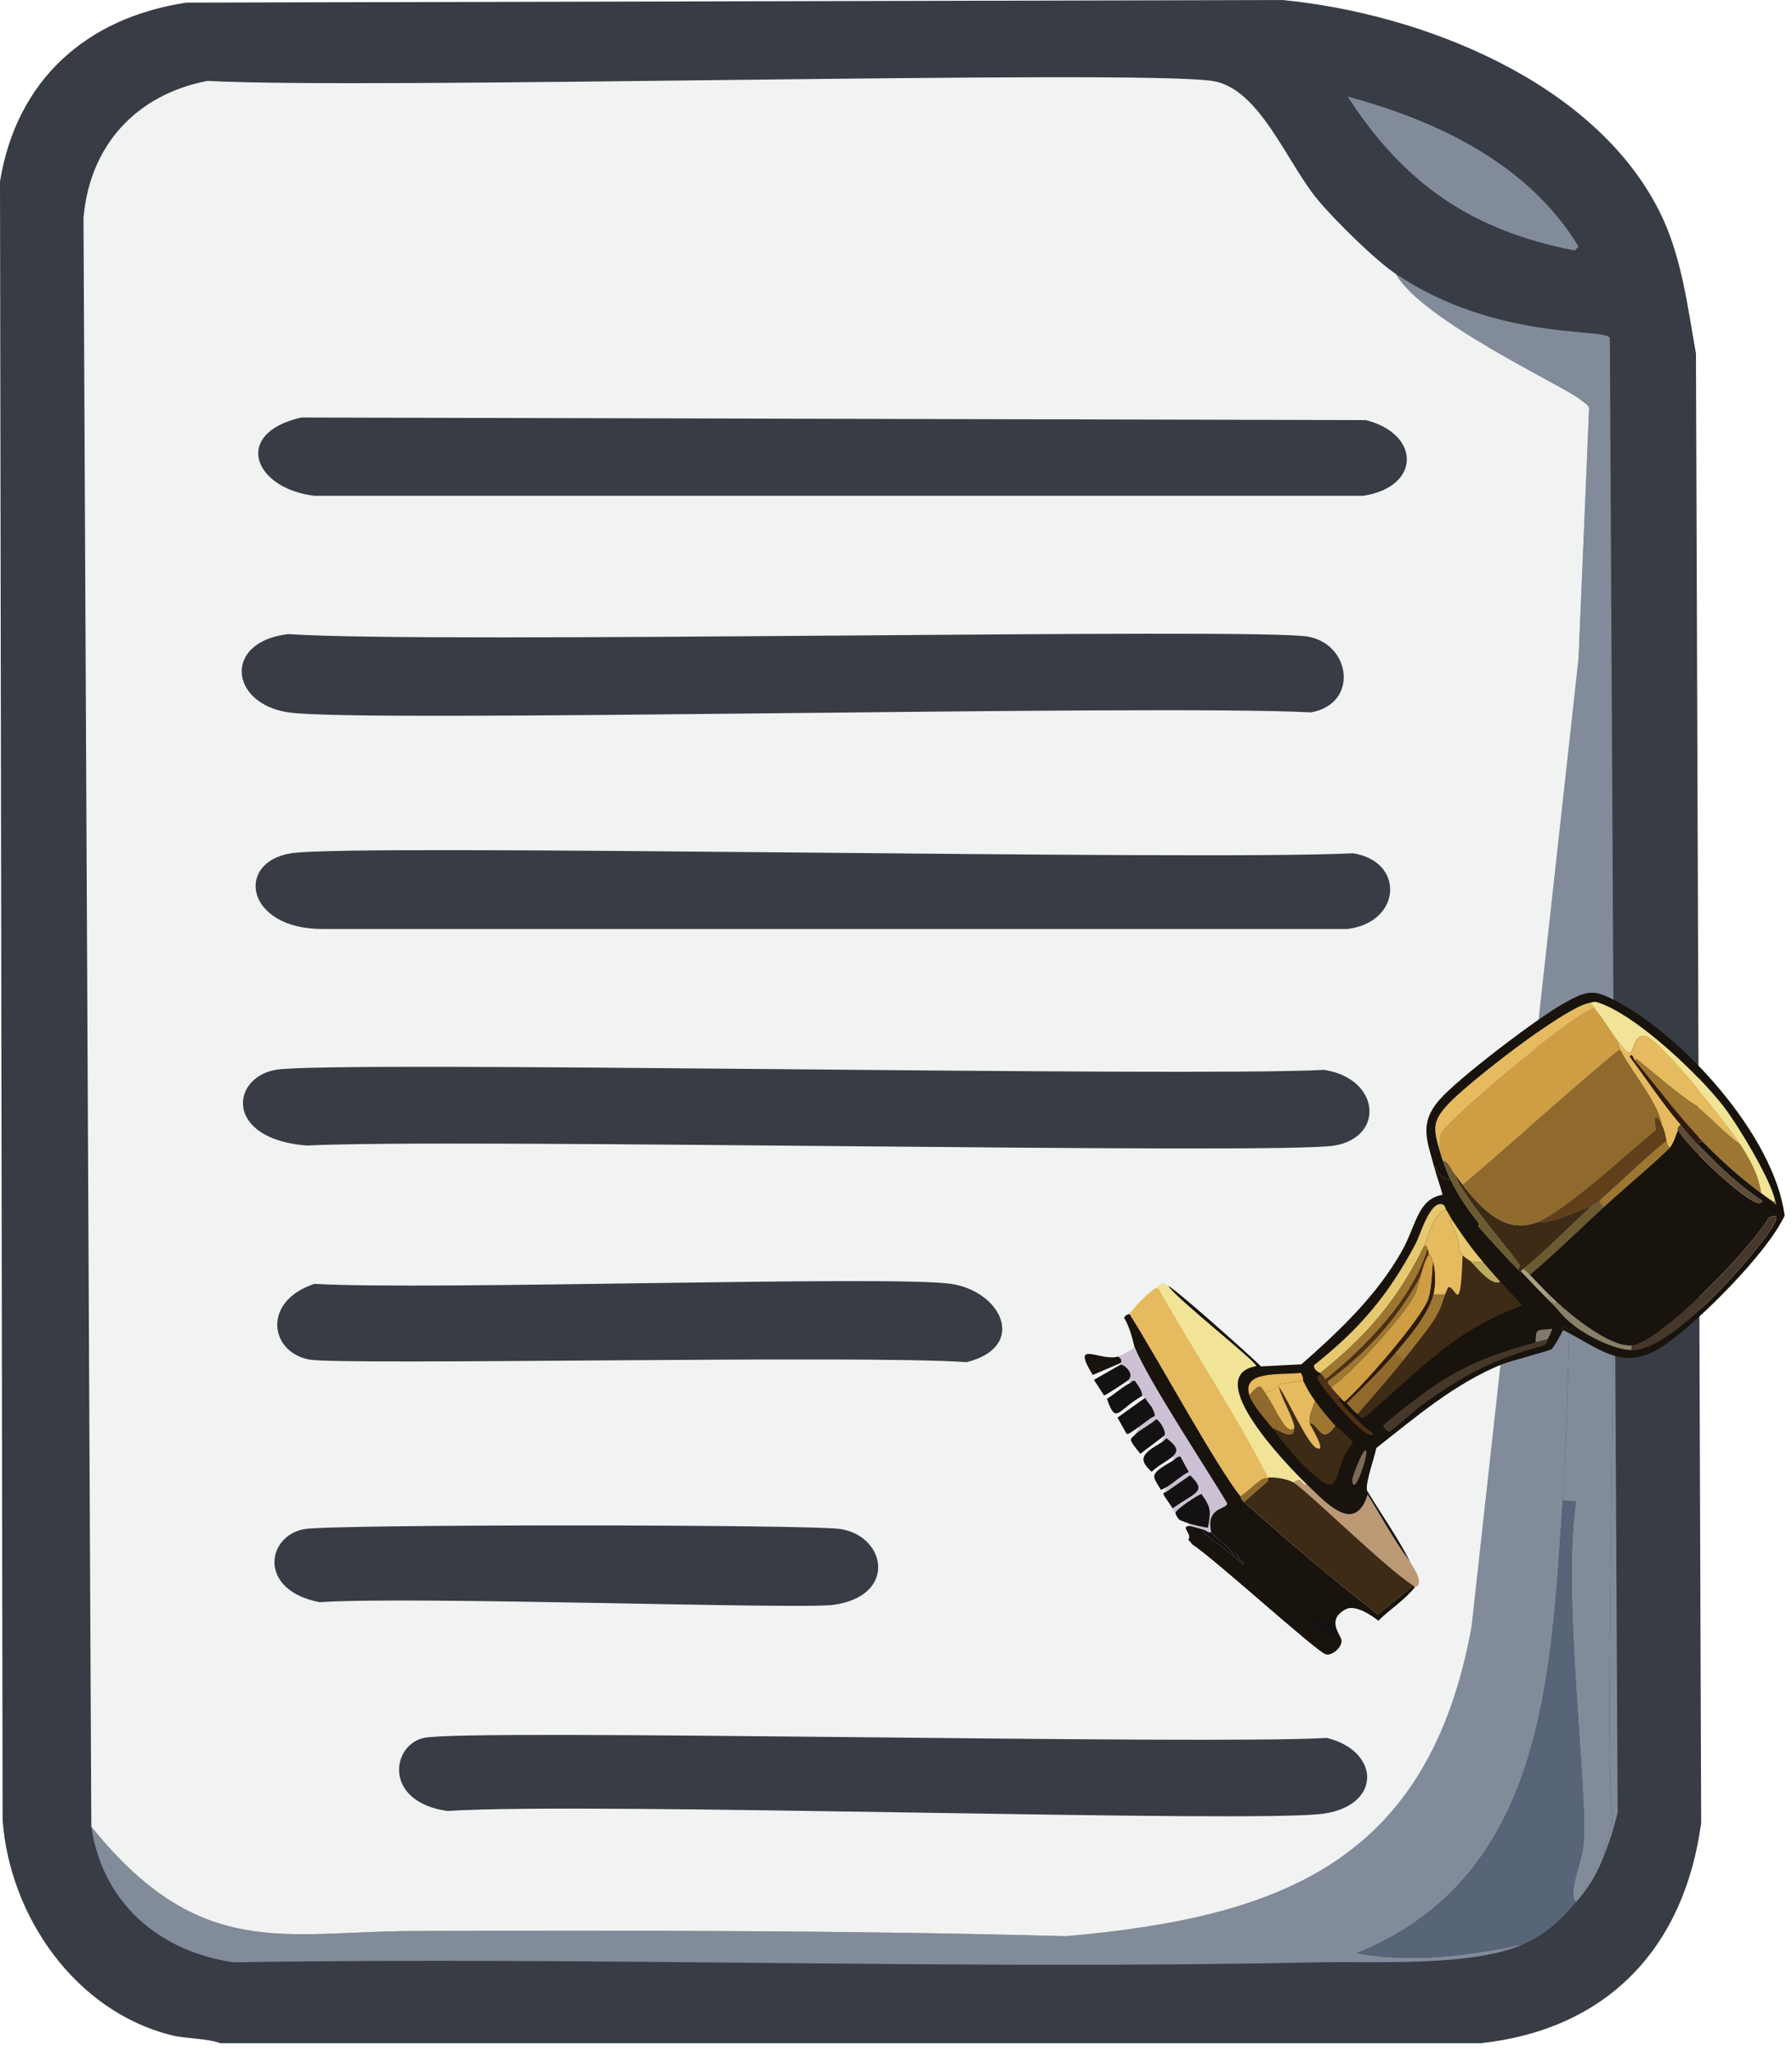 <svg width="180" height="206" viewBox="0 0 180 206" fill="none" xmlns="http://www.w3.org/2000/svg">
<path d="M166.683 21.229C168.906 25.652 169.493 30.695 170.353 35.512L170.877 183.063C169.205 195.612 161.463 203.836 148.731 205.209H22.146C20.799 204.722 18.634 204.753 17.297 204.423C7.569 202.033 0.97 192.467 0.262 182.801L0 18.215C1.672 8.025 8.675 1.772 18.739 0.262L128.813 0C142.651 1.337 160.095 8.104 166.683 21.229Z" fill="#383C44"/>
<path d="M160.918 186.864L161.966 182.801C160.986 174.609 162.993 118.188 161.442 115.185C161.285 114.875 159.833 114.65 159.476 114.791C159.382 114.828 158.323 116.395 158.297 116.495C157.883 118.157 157.558 142.53 156.986 150.696C155.76 168.277 155.257 188.499 136.282 196.167C141.864 197.179 147.583 196.424 153.055 195.25C147.882 197.557 138.4 196.959 132.482 197.085C96.173 197.871 59.775 196.498 23.456 197.085C15.961 195.995 10.279 191.094 9.173 183.457C20.112 197.069 28.625 193.971 41.54 193.94C63.382 193.887 85.224 193.861 107.06 194.464C128.891 192.551 143.515 186.848 147.814 163.407L158.559 66.175L159.607 41.278C159.749 40.701 159.146 40.492 158.69 40.098C157.301 38.903 142.787 32.168 140.213 27.518C150.371 34.312 161.248 32.902 161.704 33.94L162.49 182.015C162.092 183.719 161.589 185.244 160.918 186.864Z" fill="#818B9A"/>
<path d="M160.918 186.863C160.21 188.562 159.487 189.662 158.297 191.057C157.379 190.019 158.962 187.162 159.083 184.898C159.408 178.786 156.902 160.126 158.297 150.827L156.986 150.696C157.558 142.53 157.883 118.156 158.297 116.495C158.323 116.395 159.382 114.828 159.476 114.791C159.833 114.65 161.284 114.875 161.442 115.184C162.993 118.188 160.986 174.609 161.966 182.801L160.918 186.863Z" fill="#818B9A"/>
<path d="M158.297 191.057C156.735 192.886 155.299 194.249 153.055 195.25C147.583 196.424 141.865 197.179 136.282 196.167C155.257 188.499 155.76 168.277 156.987 150.696L158.297 150.828C156.903 160.126 159.408 178.786 159.083 184.898C158.963 187.162 157.38 190.019 158.297 191.057Z" fill="#586478"/>
<path d="M135.365 9.697C144.401 12.134 153.543 16.469 158.559 24.767L158.166 25.16C147.861 23.157 141.062 18.498 135.365 9.697Z" fill="#818B9A"/>
<path d="M140.213 27.518C142.787 32.168 157.301 38.903 158.69 40.098C159.146 40.491 159.749 40.701 159.607 41.278L158.559 66.175L147.814 163.407C143.516 186.848 128.891 192.551 107.06 194.464C85.224 193.861 63.382 193.887 41.54 193.94C28.625 193.971 20.112 197.069 9.173 183.456L8.387 21.884C9.01 14.614 13.665 9.508 20.836 8.124C37.221 9.01 113.586 6.961 121.737 8.124C126.507 8.806 129.206 16.265 132.351 20.049C134.044 22.088 138.085 26.093 140.213 27.518Z" fill="#F1F2F2"/>
<path d="M29.222 85.7C35.412 84.699 120.321 86.466 135.889 85.7C141.125 86.487 140.805 92.619 135.365 93.301H32.367C24.693 93.311 23.582 86.612 29.222 85.7Z" fill="#383C44"/>
<path d="M27.65 107.453C32.828 106.483 118.655 108.197 133.006 107.453C138.625 108.328 139.128 114.178 134.055 115.053C128.582 115.997 45.545 114.304 30.795 115.053C22.581 114.398 23.142 108.297 27.65 107.453Z" fill="#383C44"/>
<path d="M30.27 41.933L137.199 42.195C142.729 43.605 142.724 48.904 136.937 49.795H31.581C25.448 49.062 23.325 43.5 30.27 41.933Z" fill="#383C44"/>
<path d="M28.96 63.686C43.547 64.687 126.396 63.004 131.433 63.948C135.7 64.75 136.497 70.662 131.696 71.548C115.787 70.715 36.167 72.638 28.96 71.548C23.032 70.652 22.408 64.435 28.96 63.686Z" fill="#383C44"/>
<path d="M31.581 128.944C43.175 129.61 89.501 128.068 95.528 128.944C100.628 129.688 103.249 135.27 97.101 136.806C86.691 136.067 34.301 137.152 31.056 136.544C27.078 135.8 26.308 130.679 31.581 128.944Z" fill="#383C44"/>
<path d="M42.588 174.546C47.023 173.597 121.123 175.274 133.268 174.546C138.609 175.851 138.835 181.266 133.006 182.146C126.265 183.163 59.482 180.951 44.947 181.884C38.5 180.998 39.281 175.253 42.588 174.546Z" fill="#383C44"/>
<path d="M30.532 153.579C33.185 153.071 81.864 153.092 84.521 153.579C89.102 154.418 90.04 160.304 83.735 161.18C80.27 161.662 41.079 160.283 32.105 160.918C25.915 159.722 26.732 154.308 30.532 153.579Z" fill="#383C44"/>
<path d="M121.663 153.878C121.385 154.004 121.113 153.705 121.045 153.679C120.856 153.611 119.572 153.26 119.488 153.26L119.425 153.018C119.619 153.097 121.265 153.485 121.338 153.422C121.605 151.839 121.721 151.519 120.688 150.057C120.526 149.989 117.983 151.65 118.067 151.981C117.821 151.677 117.847 151.593 117.784 151.488C120.153 149.816 121.27 149.847 119.545 148.159C118.731 148.726 117.915 149.292 117.098 149.858C117.098 149.858 116.909 149.837 117.129 149.386C117.706 149.087 118.67 148.186 119.409 147.835L118.56 146.278C118.162 146.304 118.036 146.566 117.863 146.666L117.81 146.267C118.403 145.696 118.277 145.303 117.176 144.443C117.014 144.553 116.872 144.758 116.715 144.847C116.573 144.501 116.919 144.501 116.998 144.155C117.124 143.578 116.327 142.483 116.112 142.556C115.546 143.096 114.472 143.61 113.989 144.118L114.44 143.28C114.949 142.944 115.41 142.488 115.971 142.231C116.07 142.09 115.756 141.455 115.677 141.303C115.745 141.199 116.317 140.716 116.311 140.674C116.296 140.386 113.659 136.497 113.518 135.622C113.596 135.574 113.67 135.622 113.937 135.255C115.3 138.609 120.982 147.174 123.23 150.943C123.419 151.64 121.034 151.252 121.653 153.883L121.663 153.878Z" fill="#CCC1D4"/>
<path d="M119.425 153.018C119.241 152.945 118.576 152.709 118.539 152.683C118.156 152.395 118.099 152.012 118.072 151.981C117.988 151.65 120.531 149.989 120.693 150.057C121.721 151.519 121.61 151.839 121.343 153.422C121.27 153.49 119.624 153.097 119.43 153.018H119.425Z" fill="#141113"/>
<path d="M115.682 141.298C115.761 141.45 116.075 142.084 115.976 142.226C115.415 142.483 114.954 142.939 114.445 143.274C114.236 143.411 113.334 144.118 113.172 144.024L112.249 142.378L115.032 140.386C115.263 140.779 115.63 141.199 115.682 141.298Z" fill="#141113"/>
<path d="M115.682 141.298C115.63 141.193 115.263 140.779 115.033 140.386C114.922 140.203 114.781 140.287 114.728 140.208C114.681 140.134 114.88 139.851 113.995 138.698C113.706 138.599 113.633 138.866 113.465 138.939L113.329 138.614C114.026 137.98 112.904 137 112.558 137.063C112.669 136.979 112.564 136.911 112.569 136.906C112.695 136.623 112.616 136.455 112.296 136.256C112.427 136.219 113.298 135.763 113.523 135.627C113.664 136.497 116.301 140.391 116.317 140.68C116.317 140.727 115.745 141.204 115.682 141.309V141.298Z" fill="#CCC1D4"/>
<path d="M116.998 144.155L114.54 146.01C113.24 144.401 113.523 144.611 113.989 144.113C114.466 143.605 115.546 143.091 116.112 142.551C116.322 142.478 117.124 143.573 116.998 144.15V144.155Z" fill="#141113"/>
<path d="M114.729 140.203C112.239 141.597 112.113 143.18 111.19 140.486C111.914 140.061 112.768 139.254 113.471 138.934C113.638 138.856 113.712 138.594 114 138.693C114.886 139.852 114.681 140.135 114.734 140.203H114.729Z" fill="#141113"/>
<path d="M117.129 149.386C117.035 149.433 116.647 149.648 116.6 149.627C115.724 148.133 115.357 148.139 117.863 146.666C118.036 146.566 118.167 146.299 118.56 146.278L119.409 147.835C118.67 148.186 117.706 149.087 117.129 149.386Z" fill="#141113"/>
<path d="M113.329 138.609C113.198 138.725 111.033 140.177 110.892 140.15L109.885 138.583L112.558 137.058C112.904 137 114.026 137.98 113.329 138.609Z" fill="#141113"/>
<path d="M117.784 151.488C117.559 151.126 116.925 150.246 116.883 150.125C116.788 149.837 117.087 149.905 117.098 149.863C117.912 149.297 118.728 148.731 119.545 148.165C121.27 149.853 120.148 149.816 117.784 151.493V151.488Z" fill="#141113"/>
<path d="M117.811 146.262C117.349 146.708 116.217 147.237 115.688 147.824C114.288 146.556 114.666 146.016 116.715 144.847C116.872 144.758 117.014 144.548 117.176 144.443C118.272 145.298 118.398 145.696 117.811 146.267V146.262Z" fill="#141113"/>
<path d="M112.569 136.895L109.759 138.096C107.505 134.411 110.514 136.78 112.296 136.245C112.621 136.445 112.7 136.612 112.569 136.895Z" fill="#18130C"/>
<path d="M127.403 148.401C127.377 148.427 127.345 148.448 127.319 148.474C126.81 148.175 125.615 149.575 124.588 150.272C122.046 147.074 116.212 136.292 113.444 131.968C114.052 131.145 115.211 129.961 116.07 129.368L116.348 129.347C119.944 135.753 124.048 141.859 127.403 148.395V148.401Z" fill="#E6BA5E"/>
<path d="M131.24 149.045C130.705 149.328 130.862 148.123 129.903 148.878C129.363 148.553 128.068 148.322 127.403 148.395C124.048 141.859 119.944 135.753 116.348 129.347L116.07 129.368C116.306 129.206 116.505 129.012 116.773 128.902C116.935 128.87 117.187 129.049 117.349 129.138C118.12 130.406 126.061 136.612 126.197 137.199C120.52 138.174 129.442 147.316 131.234 149.045H131.24Z" fill="#F1E496"/>
<path d="M141.644 156.855C141.99 157.531 142.844 158.527 142.394 159.319C142.388 159.329 142.242 159.251 142.111 159.418C142.058 159.371 142.011 159.282 141.964 159.251C139.112 157.442 131.407 149.784 129.903 148.883C130.857 148.128 130.705 149.334 131.239 149.051C133.132 150.875 136.077 154.214 137.383 150.125C138.798 152.353 140.072 154.806 141.649 156.855H141.644Z" fill="#BB9975"/>
<path d="M124.95 150.848C125.752 150.157 126.538 149.444 127.345 148.752C127.408 148.699 127.314 148.484 127.324 148.474C127.35 148.448 127.382 148.427 127.408 148.401C128.074 148.322 129.368 148.558 129.908 148.883C131.413 149.79 139.113 157.442 141.969 159.251L138.415 162.144C133.782 158.569 129.326 154.743 124.955 150.854L124.95 150.848Z" fill="#3E2B15"/>
<path d="M124.95 150.848C124.604 150.555 124.625 150.314 124.593 150.272C125.615 149.575 126.81 148.175 127.324 148.474C127.314 148.484 127.408 148.699 127.345 148.752C126.538 149.444 125.757 150.157 124.95 150.848Z" fill="#8F6A2C"/>
<path d="M142.111 159.418C141.089 160.713 139.61 161.625 138.447 162.778C137.744 162.202 136.114 161.143 135.197 161.615C133.127 162.679 134.72 164.246 134.751 164.749C134.799 165.446 133.839 166.316 133.158 166.149C132.319 165.944 121.695 156.31 119.797 155.141L119.357 154.638C119.818 154.072 118.482 153.291 119.488 153.26C119.567 153.26 120.856 153.611 121.045 153.679C120.83 153.82 120.908 153.889 121.06 154.035C121.799 154.753 123.891 156.101 124.813 157.133L124.981 156.986C124.232 156.583 124.389 155.891 123.928 156.127C123.372 155.204 122.303 154.78 121.663 153.878C121.045 151.247 123.43 151.629 123.241 150.938C120.987 147.169 115.305 138.604 113.948 135.249C113.89 135.108 113.56 133.352 112.91 132.372C113.056 131.994 113.429 132.005 113.45 131.973C116.212 136.298 122.046 147.08 124.593 150.277C124.625 150.319 124.609 150.565 124.95 150.854C129.326 154.748 133.782 158.569 138.41 162.144L141.964 159.251C142.011 159.282 142.058 159.371 142.111 159.418Z" fill="#18130C"/>
<path d="M133.97 163.512C135.443 165.001 132.429 164.22 131.785 163.051C130.904 161.452 133.729 163.266 133.97 163.512Z" fill="#141113"/>
<path d="M121.045 153.679C121.118 153.705 121.39 154.004 121.663 153.878C122.308 154.78 123.372 155.199 123.927 156.127C124.389 155.891 124.226 156.588 124.981 156.986L124.813 157.133C123.891 156.101 121.799 154.754 121.06 154.035C120.908 153.883 120.83 153.815 121.045 153.679Z" fill="#141113"/>
<path d="M162.642 104.738C162.286 104.707 162.705 105.404 162.82 105.619C162.773 105.561 162.705 105.446 162.632 105.488C161.714 105.97 149.156 117.161 146.907 118.974C146.634 118.623 146.372 118.251 146.105 117.895C145.775 117.449 145.492 116.652 144.926 116.553C144.8 116.217 144.7 115.85 144.601 115.504C144.601 114.87 144.375 114.346 144.758 113.733C145.838 111.998 157.217 102.463 160.105 101.169C161.106 102.353 162.029 104.004 162.642 104.738Z" fill="#CF9D43"/>
<path d="M174.797 114.875C173.272 113.848 171.93 112.255 170.421 111.065C168.78 110.142 164.854 106.651 164.398 106.394C164.319 106.347 164.251 106.452 164.193 106.499C164.057 106.337 164.089 106.117 163.874 105.965L163.706 106.111C165.41 108.407 166.982 110.792 168.832 112.978C168.376 113.271 168.57 113.486 168.56 113.513C168.298 114.121 168.146 114.791 167.732 115.279C167.48 115.08 167.459 114.828 167.386 114.545C167.223 113.916 167.26 113.68 166.935 113.009C166.521 110.698 164.015 107.825 162.831 105.619C162.715 105.404 162.296 104.701 162.652 104.738C163.014 105.168 163.423 105.75 163.737 105.718C164.173 105.598 164.125 103.768 165.347 104.083C166.699 104.434 173.309 112.532 174.808 114.875H174.797Z" fill="#E6BA5E"/>
<path d="M176.92 119.839C174.818 118.293 172.827 116.5 171.013 114.624C168.534 112.055 166.479 109.22 164.188 106.499C164.246 106.452 164.314 106.347 164.393 106.394C164.854 106.651 168.78 110.142 170.416 111.065C171.93 112.255 173.267 113.848 174.792 114.875C175.757 116.385 176.705 118.026 176.92 119.844V119.839Z" fill="#9D7731"/>
<path d="M178.299 120.568L178.131 120.715C177.727 120.442 177.313 120.133 176.92 119.845C176.711 118.026 175.757 116.385 174.792 114.875C173.298 112.532 166.689 104.434 165.331 104.083C164.104 103.768 164.157 105.598 163.722 105.718C163.407 105.745 162.998 105.168 162.637 104.738C162.024 104.004 161.101 102.353 160.1 101.169C159.859 100.88 160 100.791 159.576 100.739C160.21 100.608 160.068 100.456 161.263 100.969C164.943 102.542 170.546 107.846 173.031 111.002C174.462 112.816 177.848 118.403 178.299 120.568Z" fill="#F1E496"/>
<path d="M160.105 101.169C157.217 102.463 145.838 111.998 144.758 113.733C144.375 114.346 144.601 114.87 144.601 115.504C143.972 113.345 143.851 112.611 145.502 110.855C147.468 108.758 157.034 101.268 159.581 100.739C160.011 100.791 159.864 100.88 160.105 101.169Z" fill="#E6BA5E"/>
<path d="M161.08 121.254C158.617 123.524 156.226 125.878 153.668 128.048C153.454 127.822 153.239 127.639 152.998 127.45C155.403 125.495 157.532 123.246 159.822 121.171C159.979 121.029 160.241 120.966 160.65 120.594L161.08 121.254Z" fill="#6C5B30"/>
<path d="M146.11 117.895C146.765 120.101 152.442 126.491 152.667 127.073C152.73 127.23 152.573 127.408 152.442 127.492C151.525 126.501 148.972 123.765 148.495 123.157C148.443 123.089 148.642 122.995 148.589 122.927C147.441 121.443 146.514 120.148 145.68 118.424C145.523 118.099 145.093 116.983 144.931 116.553C145.497 116.652 145.78 117.449 146.11 117.895Z" fill="#6C5B30"/>
<path d="M167.727 115.279C167.014 116.112 162.49 119.955 161.08 121.254L160.65 120.594C162.883 118.571 165.043 116.458 167.381 114.545C167.454 114.828 167.475 115.08 167.727 115.279Z" fill="#9D7731"/>
<path d="M157.028 133.567C157.028 133.567 156.792 133.362 157.007 133.289C157.29 133.195 157.642 133.939 158.161 133.169C159.518 134.196 162.144 135.543 163.858 135.601C167.328 135.721 173.587 128.86 175.835 126.14C177.167 124.53 179.688 121.354 177.67 122.303C175.919 125.338 166.767 134.851 163.89 135.129C161.72 135.339 157.893 132.173 156.342 130.757C155.409 129.903 154.549 128.965 153.668 128.047C156.226 125.877 158.617 123.524 161.08 121.254C162.49 119.954 167.014 116.118 167.726 115.279C168.141 114.791 168.293 114.12 168.555 113.512C169.157 114.886 175.73 121.16 176.821 120.825C176.878 120.804 177.015 120.683 176.994 120.599C174.672 119.074 172.339 116.862 170.447 114.828L171.013 114.629C172.827 116.505 174.818 118.298 176.92 119.844C177.313 120.133 177.727 120.442 178.131 120.714C178.22 120.772 178.294 120.982 178.393 120.929C178.367 120.809 178.325 120.688 178.299 120.568C177.848 118.403 174.462 112.815 173.031 111.002C170.552 107.846 164.948 102.542 161.264 100.969C160.068 100.461 160.21 100.608 159.576 100.739C157.028 101.263 147.462 108.758 145.497 110.855C143.846 112.611 143.971 113.345 144.595 115.504C144.695 115.85 144.794 116.217 144.92 116.553C145.077 116.982 145.513 118.094 145.67 118.424C145.151 118.67 144.092 117.648 144.286 117.187L144.082 117.292C143.363 114.582 142.499 112.873 144.569 110.478C146.419 108.334 154.224 102.416 156.829 100.917C159.287 99.502 159.964 99.365 161.856 100.298C168.843 103.732 178.231 114.037 179.258 122.098C177.502 125.851 170.961 132.33 167.742 134.715C163.308 138.001 161.274 135.789 157.013 133.572L157.028 133.567Z" fill="#18130C"/>
<path d="M163.858 135.601L163.889 135.129C166.772 134.851 175.924 125.338 177.67 122.303C179.682 121.349 177.166 124.531 175.835 126.14C173.581 128.86 167.328 135.721 163.858 135.601Z" fill="#45382A"/>
<path d="M168.555 113.513C168.565 113.486 168.371 113.271 168.827 112.978C169.351 113.602 169.891 114.231 170.447 114.823C172.334 116.862 174.666 119.069 176.994 120.594C177.015 120.678 176.878 120.804 176.821 120.819C175.73 121.155 169.163 114.886 168.555 113.507V113.513Z" fill="#5F4C36"/>
<path d="M163.858 135.601C162.149 135.543 159.518 134.196 158.16 133.169C156.892 132.204 156.63 131.638 155.859 130.878C155.996 130.668 155.356 130.275 155.472 130.181C155.608 130.066 156.116 131.14 156.342 130.752C157.893 132.173 161.714 135.333 163.89 135.124L163.858 135.596V135.601Z" fill="#898067"/>
<path d="M164.188 106.499C166.479 109.22 168.533 112.056 171.013 114.624L170.447 114.823C169.891 114.226 169.351 113.597 168.827 112.978C166.977 110.792 165.404 108.407 163.701 106.112L163.868 105.965C164.083 106.117 164.052 106.337 164.188 106.499Z" fill="#301A0E"/>
<path d="M156.342 130.752C156.111 131.14 155.603 130.066 155.472 130.181C155.356 130.275 155.996 130.668 155.86 130.878C154.801 129.84 153.763 128.75 152.746 127.665L152.998 127.445C153.244 127.639 153.454 127.817 153.669 128.042C154.549 128.954 155.404 129.893 156.342 130.752Z" fill="#AAA183"/>
<path d="M178.131 120.715L178.299 120.568C178.325 120.688 178.367 120.809 178.393 120.93C178.294 120.982 178.22 120.772 178.131 120.715Z" fill="#898067"/>
<path d="M152.997 127.45L152.746 127.67C152.746 127.67 152.845 127.927 152.442 127.492C152.578 127.408 152.73 127.23 152.667 127.073C152.436 126.491 146.765 120.101 146.11 117.895C146.372 118.256 146.634 118.623 146.912 118.974C148.699 121.265 151.189 124.085 154.502 122.717C155.844 122.916 158.375 121.637 159.827 121.165C157.537 123.241 155.408 125.49 153.003 127.445L152.997 127.45Z" fill="#3E2B15"/>
<path d="M162.82 105.619C164.005 107.825 166.51 110.698 166.924 113.009C166.222 111.589 166.112 112.302 166.379 113.486C163.659 115.714 157.233 121.585 154.497 122.717C151.184 124.085 148.694 121.26 146.907 118.974C149.155 117.161 161.714 105.97 162.632 105.488C162.705 105.446 162.773 105.561 162.82 105.619Z" fill="#8F6A2C"/>
<path d="M166.924 113.009C167.255 113.675 167.213 113.916 167.375 114.545C165.043 116.458 162.883 118.571 160.645 120.594C160.236 120.966 159.974 121.029 159.817 121.171C158.365 121.642 155.833 122.916 154.491 122.722C157.227 121.59 163.654 115.719 166.374 113.492C166.112 112.302 166.222 111.589 166.919 113.015L166.924 113.009Z" fill="#613F1A"/>
<path d="M152.442 127.492C152.845 127.927 152.73 127.649 152.746 127.67C153.757 128.75 154.8 129.84 155.859 130.883C156.63 131.638 156.892 132.209 158.16 133.174C157.636 133.944 157.285 133.2 157.007 133.294C156.792 133.368 157.033 133.562 157.028 133.572C156.792 133.997 156.106 135.307 155.833 135.512C155.613 135.674 151.697 136.691 150.906 137.006C146.162 138.919 142.221 142.31 138.242 145.434C138.085 146.346 137.094 149.014 137.325 149.727C138.756 152.096 140.381 154.392 141.644 156.856C140.066 154.806 138.793 152.353 137.377 150.125C136.077 154.214 133.132 150.875 131.234 149.051C129.442 147.326 120.52 138.18 126.197 137.205C126.061 136.618 118.12 130.412 117.349 129.143C118.356 129.709 125.075 135.7 126.669 137.236C128.018 137.166 129.368 137.096 130.72 137.027C134.531 133.677 138.284 130.129 140.805 125.663C142.273 123.068 142.367 120.442 144.899 119.997C144.663 119.084 144.328 118.204 144.087 117.292L144.291 117.187C144.097 117.648 145.151 118.676 145.675 118.424C146.508 120.149 147.436 121.443 148.584 122.927C148.636 122.995 148.437 123.089 148.49 123.157C148.967 123.765 151.519 126.501 152.436 127.492H152.442Z" fill="#18130C"/>
<path d="M152.919 131.083C147.562 133.274 145.89 134.699 141.686 138.258C141.025 138.819 137.272 142.315 136.942 142.42C136.617 142.478 136.559 142.153 136.376 142.027C137.87 140.287 139.406 138.573 140.837 136.78C141.701 135.695 143.567 133.368 144.176 132.372C144.904 131.172 144.946 130.516 145.161 130.024C145.219 129.888 145.439 129.311 145.486 129.295C146.199 129.059 146.723 132.566 146.922 126.103C147.195 126.334 147.703 126.659 147.75 126.711C148.343 127.319 149.894 129.264 150.707 128.724C151.419 129.51 152.185 130.323 152.924 131.088L152.919 131.083Z" fill="#3E2B15"/>
<path d="M143.94 126.774C143.914 127.639 143.746 129.751 143.499 130.427C142.755 132.498 137.099 138.982 135.102 140.758C135.081 140.738 135.113 140.931 134.652 140.413C134.358 140.082 133.907 139.637 133.692 139.322C135.868 137.87 141.067 132.068 142.1 130.024C142.393 129.442 142.456 128.797 142.656 128.2C142.907 127.44 143.064 126.648 143.515 125.961C143.536 126.003 143.709 125.898 143.935 126.779L143.94 126.774Z" fill="#CF9D43"/>
<path d="M127.811 143.442C128.503 143.636 129.986 144.842 130.028 143.432C130.054 142.614 128.66 140.334 128.482 139.296L128.409 139.212C129.232 140.271 131.302 144.999 132.235 145.439C133.399 145.984 131.611 143.175 131.564 142.981C132.45 142.944 132.68 145.293 134.117 143.269C134.164 143.201 134.064 143.122 134.012 143.065C134.279 143.364 135.867 144.648 135.909 144.889C133.451 147.84 135.249 151.383 130.93 147.174C129.787 146.058 128.796 144.705 127.811 143.447V143.442Z" fill="#3E2B15"/>
<path d="M145.879 122.549C145.816 122.617 145.617 122.528 145.675 122.654C145.973 123.32 146.482 123.996 146.592 125.563L146.912 126.098C146.712 132.561 146.188 129.049 145.475 129.29C145.428 129.306 145.208 129.887 145.15 130.018H143.966C144.207 129.106 144.175 127.675 143.94 126.774C143.709 125.893 143.541 125.998 143.52 125.956C143.468 125.846 143.536 125.762 143.394 125.474C143.3 125.28 143.321 124.924 143.017 125.212C143.573 124.085 143.924 121.904 145.24 121.48C145.481 121.81 145.648 122.198 145.879 122.549Z" fill="#E6BA5E"/>
<path d="M145.239 121.48C143.924 121.904 143.567 124.085 143.017 125.212C140.412 130.516 137.262 134.212 132.607 137.902C132.57 137.865 131.931 137.65 131.989 137.11C136.601 133.452 139.479 130.039 142.21 124.882C142.65 124.053 143.614 120.652 144.841 120.94C145.171 121.019 145.203 121.427 145.239 121.48Z" fill="#E6C870"/>
<path d="M141.681 138.258C145.884 134.699 147.557 133.273 152.913 131.082C153.076 131.25 154.297 132.078 154.308 132.162C151.236 134.023 147.677 135.218 144.495 136.979C143.515 137.524 142.09 138.987 141.681 138.258Z" fill="#18130C"/>
<path d="M143.395 125.474C141.911 130.49 137.084 135.417 133.074 138.604C133.105 138.4 132.838 138.127 132.681 137.986C132.655 137.96 132.634 137.928 132.607 137.902C137.262 134.212 140.412 130.516 143.017 125.212C143.327 124.924 143.3 125.28 143.395 125.474Z" fill="#9D7731"/>
<path d="M132.104 140.717C131.852 141.346 131.422 142.383 131.559 142.976C131.601 143.17 133.393 145.979 132.23 145.434C131.297 144.994 129.226 140.266 128.403 139.207L128.456 139.013L130.893 138.657C131.339 139.569 131.501 139.862 132.104 140.717Z" fill="#E6BA5E"/>
<path d="M143.52 125.956C143.069 126.643 142.912 127.434 142.661 128.194C140.401 132.419 137.246 135.868 133.383 138.704C133.299 139.013 133.566 139.118 133.697 139.317C133.912 139.632 134.363 140.077 134.657 140.407C134.599 140.46 134.489 140.512 134.526 140.596C134.693 141.01 137.225 143.594 137.943 143.987C137.403 145.13 132.287 138.809 132.298 138.395C132.298 138.237 132.576 138.106 132.681 137.986C132.838 138.127 133.11 138.4 133.074 138.604C137.083 135.417 141.911 130.49 143.394 125.474C143.541 125.767 143.468 125.846 143.52 125.956Z" fill="#4D3015"/>
<path d="M140.831 136.78C139.406 138.573 137.865 140.287 136.371 142.027C135.862 141.681 135.648 141.293 135.254 140.926C136.916 139.322 138.583 137.697 140.092 135.941C140.444 136.429 140.784 136.12 140.826 136.78H140.831Z" fill="#8F6A2C"/>
<path d="M127.093 139.909C128.068 141.236 129.179 144.318 130.029 143.427C129.987 144.836 128.503 143.636 127.811 143.437C127.083 142.504 125.835 141.204 125.495 140.119C126.637 138.803 126.58 139.217 127.093 139.909Z" fill="#8F6A2C"/>
<path d="M130.893 138.657L128.456 139.013L128.403 139.207L128.477 139.291L127.093 139.909C126.585 139.218 126.637 138.809 125.494 140.119C124.719 137.645 128.498 138.117 130.668 137.886C130.951 138.384 130.878 138.615 130.893 138.651V138.657Z" fill="#E6BA5E"/>
<path d="M143.966 130.018C143.426 132.078 141.465 134.348 140.092 135.936C138.583 137.687 136.916 139.312 135.254 140.921C135.149 140.821 135.165 140.811 135.107 140.753C137.104 138.976 142.76 132.492 143.504 130.422C143.746 129.746 143.913 127.633 143.945 126.769C144.181 127.67 144.212 129.101 143.971 130.013L143.966 130.018Z" fill="#301A0E"/>
<path d="M134.007 143.054C134.059 143.112 134.164 143.191 134.111 143.259C132.675 145.282 132.445 142.939 131.559 142.971C131.423 142.378 131.852 141.34 132.104 140.711C132.665 141.508 133.362 142.321 134.007 143.054Z" fill="#9D7731"/>
<path d="M149.003 126.79L147.74 126.706C147.687 126.653 147.184 126.328 146.911 126.098L146.592 125.563C146.482 123.996 145.973 123.32 145.674 122.654C145.617 122.528 145.816 122.617 145.879 122.549C146.927 124.143 147.766 125.322 149.003 126.79Z" fill="#E6C870"/>
<path d="M150.696 128.724C149.889 129.264 148.337 127.319 147.74 126.711L149.003 126.795C149.553 127.445 150.125 128.095 150.696 128.724Z" fill="#BDAB5E"/>
<path d="M137.199 145.68C137.54 145.948 135.925 150.697 135.82 148.595C135.81 148.432 136.895 145.439 137.199 145.68Z" fill="#7E6955"/>
<path d="M154.255 134.809C154.659 134.699 155.057 134.584 155.461 134.495C155.44 134.526 155.534 134.825 155.062 135.139C150.209 136.403 146.828 138.195 142.797 141.141C141.89 141.807 139.815 143.72 139.615 143.783C139.359 143.861 138.913 143.301 138.944 143.185C138.986 143.002 141.502 141.052 141.875 140.769C146.262 137.399 149.035 136.261 154.255 134.814V134.809Z" fill="#45382A"/>
<path d="M155.461 134.495C155.052 134.584 154.654 134.699 154.255 134.809C154.213 133.237 154.575 133.666 155.885 133.452C155.969 133.535 155.55 134.348 155.461 134.489V134.495Z" fill="#80796E"/>
<path d="M140.831 136.78C140.79 136.115 140.444 136.429 140.098 135.942C141.466 134.353 143.426 132.084 143.971 130.024H145.156C144.941 130.516 144.899 131.172 144.17 132.372C143.568 133.368 141.696 135.7 140.831 136.78Z" fill="#9D7731"/>
<path d="M133.697 139.317C133.561 139.118 133.299 139.008 133.383 138.704C137.246 135.868 140.401 132.419 142.661 128.194C142.461 128.792 142.398 129.437 142.105 130.018C141.072 132.063 135.873 137.865 133.697 139.317Z" fill="#9D7731"/>
<path d="M130.023 143.427C129.174 144.318 128.068 141.236 127.088 139.909L128.472 139.291C128.65 140.334 130.044 142.614 130.018 143.427H130.023Z" fill="#E6BA5E"/>
</svg>
